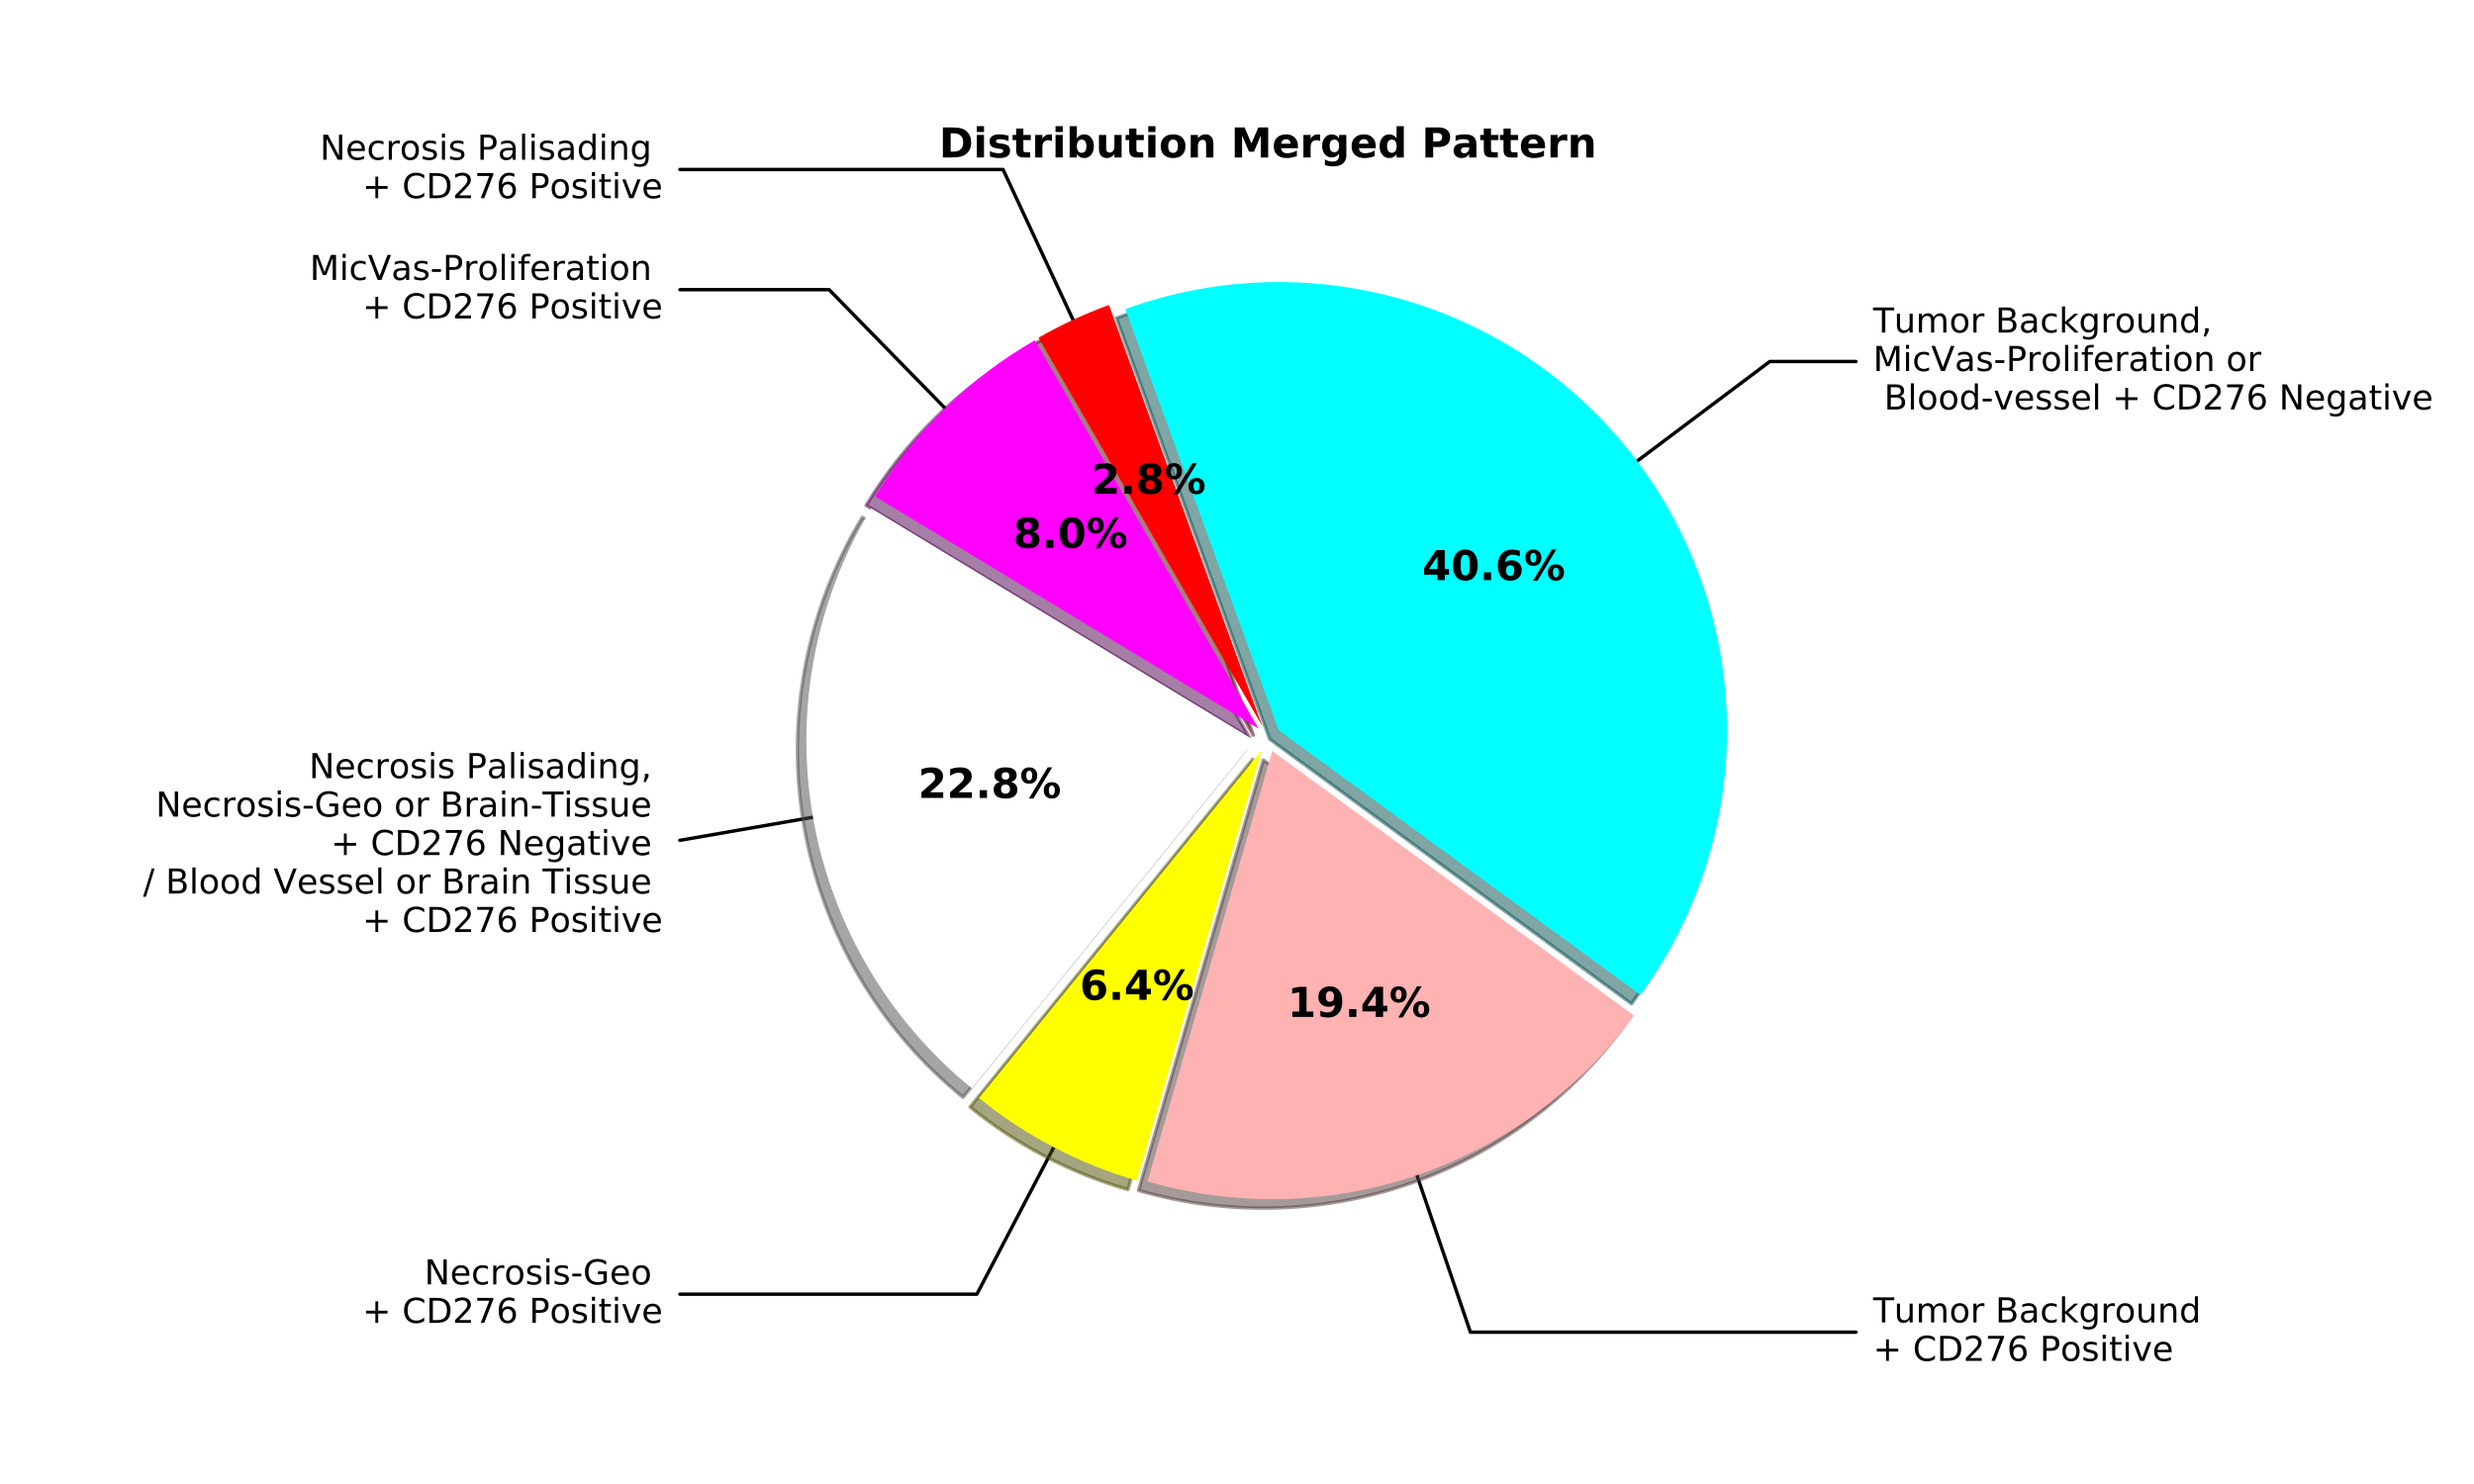 <?xml version="1.0" encoding="utf-8" standalone="no"?>
<!DOCTYPE svg PUBLIC "-//W3C//DTD SVG 1.1//EN"
  "http://www.w3.org/Graphics/SVG/1.1/DTD/svg11.dtd">
<!-- Created with matplotlib (https://matplotlib.org/) -->
<svg height="432pt" version="1.1" viewBox="0 0 720 432" width="720pt" xmlns="http://www.w3.org/2000/svg" xmlns:xlink="http://www.w3.org/1999/xlink">
 <defs>
  <style type="text/css">
*{stroke-linecap:butt;stroke-linejoin:round;white-space:pre;}
  </style>
 </defs>
 <g id="figure_1">
  <g id="patch_1">
   <path d="M 0 432 
L 720 432 
L 720 0 
L 0 0 
z
" style="fill:#ffffff;"/>
  </g>
  <g id="axes_1">
   <g id="patch_2">
    <path d="M 197.877 49.336 
L 291.911 49.336 
L 313.093 94.835 
" style="fill:none;stroke:#000000;stroke-linecap:round;"/>
   </g>
   <g id="text_1">
    <g id="patch_3">
     <path d="M 90.103 62.774 
L 195.874 62.774 
L 195.874 35.898 
L 90.103 35.898 
z
" style="fill:#ffffff;"/>
    </g>
    <!-- Necrosis Palisading  -->
    <defs>
     <path d="M 9.812 72.906 
L 23.094 72.906 
L 55.422 11.922 
L 55.422 72.906 
L 64.984 72.906 
L 64.984 0 
L 51.703 0 
L 19.391 60.984 
L 19.391 0 
L 9.812 0 
z
" id="DejaVuSans-78"/>
     <path d="M 56.203 29.594 
L 56.203 25.203 
L 14.891 25.203 
Q 15.484 15.922 20.484 11.062 
Q 25.484 6.203 34.422 6.203 
Q 39.594 6.203 44.453 7.469 
Q 49.312 8.734 54.109 11.281 
L 54.109 2.781 
Q 49.266 0.734 44.188 -0.344 
Q 39.109 -1.422 33.891 -1.422 
Q 20.797 -1.422 13.156 6.188 
Q 5.516 13.812 5.516 26.812 
Q 5.516 40.234 12.766 48.109 
Q 20.016 56 32.328 56 
Q 43.359 56 49.781 48.891 
Q 56.203 41.797 56.203 29.594 
z
M 47.219 32.234 
Q 47.125 39.594 43.094 43.984 
Q 39.062 48.391 32.422 48.391 
Q 24.906 48.391 20.391 44.141 
Q 15.875 39.891 15.188 32.172 
z
" id="DejaVuSans-101"/>
     <path d="M 48.781 52.594 
L 48.781 44.188 
Q 44.969 46.297 41.141 47.344 
Q 37.312 48.391 33.406 48.391 
Q 24.656 48.391 19.812 42.844 
Q 14.984 37.312 14.984 27.297 
Q 14.984 17.281 19.812 11.734 
Q 24.656 6.203 33.406 6.203 
Q 37.312 6.203 41.141 7.25 
Q 44.969 8.297 48.781 10.406 
L 48.781 2.094 
Q 45.016 0.344 40.984 -0.531 
Q 36.969 -1.422 32.422 -1.422 
Q 20.062 -1.422 12.781 6.344 
Q 5.516 14.109 5.516 27.297 
Q 5.516 40.672 12.859 48.328 
Q 20.219 56 33.016 56 
Q 37.156 56 41.109 55.141 
Q 45.062 54.297 48.781 52.594 
z
" id="DejaVuSans-99"/>
     <path d="M 41.109 46.297 
Q 39.594 47.172 37.812 47.578 
Q 36.031 48 33.891 48 
Q 26.266 48 22.188 43.047 
Q 18.109 38.094 18.109 28.812 
L 18.109 0 
L 9.078 0 
L 9.078 54.688 
L 18.109 54.688 
L 18.109 46.188 
Q 20.953 51.172 25.484 53.578 
Q 30.031 56 36.531 56 
Q 37.453 56 38.578 55.875 
Q 39.703 55.766 41.062 55.516 
z
" id="DejaVuSans-114"/>
     <path d="M 30.609 48.391 
Q 23.391 48.391 19.188 42.75 
Q 14.984 37.109 14.984 27.297 
Q 14.984 17.484 19.156 11.844 
Q 23.344 6.203 30.609 6.203 
Q 37.797 6.203 41.984 11.859 
Q 46.188 17.531 46.188 27.297 
Q 46.188 37.016 41.984 42.703 
Q 37.797 48.391 30.609 48.391 
z
M 30.609 56 
Q 42.328 56 49.016 48.375 
Q 55.719 40.766 55.719 27.297 
Q 55.719 13.875 49.016 6.219 
Q 42.328 -1.422 30.609 -1.422 
Q 18.844 -1.422 12.172 6.219 
Q 5.516 13.875 5.516 27.297 
Q 5.516 40.766 12.172 48.375 
Q 18.844 56 30.609 56 
z
" id="DejaVuSans-111"/>
     <path d="M 44.281 53.078 
L 44.281 44.578 
Q 40.484 46.531 36.375 47.5 
Q 32.281 48.484 27.875 48.484 
Q 21.188 48.484 17.844 46.438 
Q 14.5 44.391 14.5 40.281 
Q 14.5 37.156 16.891 35.375 
Q 19.281 33.594 26.516 31.984 
L 29.594 31.297 
Q 39.156 29.25 43.188 25.516 
Q 47.219 21.781 47.219 15.094 
Q 47.219 7.469 41.188 3.016 
Q 35.156 -1.422 24.609 -1.422 
Q 20.219 -1.422 15.453 -0.562 
Q 10.688 0.297 5.422 2 
L 5.422 11.281 
Q 10.406 8.688 15.234 7.391 
Q 20.062 6.109 24.812 6.109 
Q 31.156 6.109 34.562 8.281 
Q 37.984 10.453 37.984 14.406 
Q 37.984 18.062 35.516 20.016 
Q 33.062 21.969 24.703 23.781 
L 21.578 24.516 
Q 13.234 26.266 9.516 29.906 
Q 5.812 33.547 5.812 39.891 
Q 5.812 47.609 11.281 51.797 
Q 16.75 56 26.812 56 
Q 31.781 56 36.172 55.266 
Q 40.578 54.547 44.281 53.078 
z
" id="DejaVuSans-115"/>
     <path d="M 9.422 54.688 
L 18.406 54.688 
L 18.406 0 
L 9.422 0 
z
M 9.422 75.984 
L 18.406 75.984 
L 18.406 64.594 
L 9.422 64.594 
z
" id="DejaVuSans-105"/>
     <path id="DejaVuSans-32"/>
     <path d="M 19.672 64.797 
L 19.672 37.406 
L 32.078 37.406 
Q 38.969 37.406 42.719 40.969 
Q 46.484 44.531 46.484 51.125 
Q 46.484 57.672 42.719 61.234 
Q 38.969 64.797 32.078 64.797 
z
M 9.812 72.906 
L 32.078 72.906 
Q 44.344 72.906 50.609 67.359 
Q 56.891 61.812 56.891 51.125 
Q 56.891 40.328 50.609 34.812 
Q 44.344 29.297 32.078 29.297 
L 19.672 29.297 
L 19.672 0 
L 9.812 0 
z
" id="DejaVuSans-80"/>
     <path d="M 34.281 27.484 
Q 23.391 27.484 19.188 25 
Q 14.984 22.516 14.984 16.5 
Q 14.984 11.719 18.141 8.906 
Q 21.297 6.109 26.703 6.109 
Q 34.188 6.109 38.703 11.406 
Q 43.219 16.703 43.219 25.484 
L 43.219 27.484 
z
M 52.203 31.203 
L 52.203 0 
L 43.219 0 
L 43.219 8.297 
Q 40.141 3.328 35.547 0.953 
Q 30.953 -1.422 24.312 -1.422 
Q 15.922 -1.422 10.953 3.297 
Q 6 8.016 6 15.922 
Q 6 25.141 12.172 29.828 
Q 18.359 34.516 30.609 34.516 
L 43.219 34.516 
L 43.219 35.406 
Q 43.219 41.609 39.141 45 
Q 35.062 48.391 27.688 48.391 
Q 23 48.391 18.547 47.266 
Q 14.109 46.141 10.016 43.891 
L 10.016 52.203 
Q 14.938 54.109 19.578 55.047 
Q 24.219 56 28.609 56 
Q 40.484 56 46.344 49.844 
Q 52.203 43.703 52.203 31.203 
z
" id="DejaVuSans-97"/>
     <path d="M 9.422 75.984 
L 18.406 75.984 
L 18.406 0 
L 9.422 0 
z
" id="DejaVuSans-108"/>
     <path d="M 45.406 46.391 
L 45.406 75.984 
L 54.391 75.984 
L 54.391 0 
L 45.406 0 
L 45.406 8.203 
Q 42.578 3.328 38.25 0.953 
Q 33.938 -1.422 27.875 -1.422 
Q 17.969 -1.422 11.734 6.484 
Q 5.516 14.406 5.516 27.297 
Q 5.516 40.188 11.734 48.094 
Q 17.969 56 27.875 56 
Q 33.938 56 38.25 53.625 
Q 42.578 51.266 45.406 46.391 
z
M 14.797 27.297 
Q 14.797 17.391 18.875 11.75 
Q 22.953 6.109 30.078 6.109 
Q 37.203 6.109 41.297 11.75 
Q 45.406 17.391 45.406 27.297 
Q 45.406 37.203 41.297 42.844 
Q 37.203 48.484 30.078 48.484 
Q 22.953 48.484 18.875 42.844 
Q 14.797 37.203 14.797 27.297 
z
" id="DejaVuSans-100"/>
     <path d="M 54.891 33.016 
L 54.891 0 
L 45.906 0 
L 45.906 32.719 
Q 45.906 40.484 42.875 44.328 
Q 39.844 48.188 33.797 48.188 
Q 26.516 48.188 22.312 43.547 
Q 18.109 38.922 18.109 30.906 
L 18.109 0 
L 9.078 0 
L 9.078 54.688 
L 18.109 54.688 
L 18.109 46.188 
Q 21.344 51.125 25.703 53.562 
Q 30.078 56 35.797 56 
Q 45.219 56 50.047 50.172 
Q 54.891 44.344 54.891 33.016 
z
" id="DejaVuSans-110"/>
     <path d="M 45.406 27.984 
Q 45.406 37.75 41.375 43.109 
Q 37.359 48.484 30.078 48.484 
Q 22.859 48.484 18.828 43.109 
Q 14.797 37.75 14.797 27.984 
Q 14.797 18.266 18.828 12.891 
Q 22.859 7.516 30.078 7.516 
Q 37.359 7.516 41.375 12.891 
Q 45.406 18.266 45.406 27.984 
z
M 54.391 6.781 
Q 54.391 -7.172 48.188 -13.984 
Q 42 -20.797 29.203 -20.797 
Q 24.469 -20.797 20.266 -20.094 
Q 16.062 -19.391 12.109 -17.922 
L 12.109 -9.188 
Q 16.062 -11.328 19.922 -12.344 
Q 23.781 -13.375 27.781 -13.375 
Q 36.625 -13.375 41.016 -8.766 
Q 45.406 -4.156 45.406 5.172 
L 45.406 9.625 
Q 42.625 4.781 38.281 2.391 
Q 33.938 0 27.875 0 
Q 17.828 0 11.672 7.656 
Q 5.516 15.328 5.516 27.984 
Q 5.516 40.672 11.672 48.328 
Q 17.828 56 27.875 56 
Q 33.938 56 38.281 53.609 
Q 42.625 51.219 45.406 46.391 
L 45.406 54.688 
L 54.391 54.688 
z
" id="DejaVuSans-103"/>
    </defs>
    <g transform="translate(93.103 46.496)scale(0.1 -0.1)">
     <use xlink:href="#DejaVuSans-78"/>
     <use x="74.805" xlink:href="#DejaVuSans-101"/>
     <use x="136.328" xlink:href="#DejaVuSans-99"/>
     <use x="191.309" xlink:href="#DejaVuSans-114"/>
     <use x="232.391" xlink:href="#DejaVuSans-111"/>
     <use x="293.572" xlink:href="#DejaVuSans-115"/>
     <use x="345.672" xlink:href="#DejaVuSans-105"/>
     <use x="373.455" xlink:href="#DejaVuSans-115"/>
     <use x="425.555" xlink:href="#DejaVuSans-32"/>
     <use x="457.342" xlink:href="#DejaVuSans-80"/>
     <use x="517.582" xlink:href="#DejaVuSans-97"/>
     <use x="578.861" xlink:href="#DejaVuSans-108"/>
     <use x="606.645" xlink:href="#DejaVuSans-105"/>
     <use x="634.428" xlink:href="#DejaVuSans-115"/>
     <use x="686.527" xlink:href="#DejaVuSans-97"/>
     <use x="747.807" xlink:href="#DejaVuSans-100"/>
     <use x="811.283" xlink:href="#DejaVuSans-105"/>
     <use x="839.066" xlink:href="#DejaVuSans-110"/>
     <use x="902.445" xlink:href="#DejaVuSans-103"/>
     <use x="965.922" xlink:href="#DejaVuSans-32"/>
    </g>
    <!-- + CD276 Positive -->
    <defs>
     <path d="M 46 62.703 
L 46 35.5 
L 73.188 35.5 
L 73.188 27.203 
L 46 27.203 
L 46 0 
L 37.797 0 
L 37.797 27.203 
L 10.594 27.203 
L 10.594 35.5 
L 37.797 35.5 
L 37.797 62.703 
z
" id="DejaVuSans-43"/>
     <path d="M 64.406 67.281 
L 64.406 56.891 
Q 59.422 61.531 53.781 63.812 
Q 48.141 66.109 41.797 66.109 
Q 29.297 66.109 22.656 58.469 
Q 16.016 50.828 16.016 36.375 
Q 16.016 21.969 22.656 14.328 
Q 29.297 6.688 41.797 6.688 
Q 48.141 6.688 53.781 8.984 
Q 59.422 11.281 64.406 15.922 
L 64.406 5.609 
Q 59.234 2.094 53.438 0.328 
Q 47.656 -1.422 41.219 -1.422 
Q 24.656 -1.422 15.125 8.703 
Q 5.609 18.844 5.609 36.375 
Q 5.609 53.953 15.125 64.078 
Q 24.656 74.219 41.219 74.219 
Q 47.75 74.219 53.531 72.484 
Q 59.328 70.75 64.406 67.281 
z
" id="DejaVuSans-67"/>
     <path d="M 19.672 64.797 
L 19.672 8.109 
L 31.594 8.109 
Q 46.688 8.109 53.688 14.938 
Q 60.688 21.781 60.688 36.531 
Q 60.688 51.172 53.688 57.984 
Q 46.688 64.797 31.594 64.797 
z
M 9.812 72.906 
L 30.078 72.906 
Q 51.266 72.906 61.172 64.094 
Q 71.094 55.281 71.094 36.531 
Q 71.094 17.672 61.125 8.828 
Q 51.172 0 30.078 0 
L 9.812 0 
z
" id="DejaVuSans-68"/>
     <path d="M 19.188 8.297 
L 53.609 8.297 
L 53.609 0 
L 7.328 0 
L 7.328 8.297 
Q 12.938 14.109 22.625 23.891 
Q 32.328 33.688 34.812 36.531 
Q 39.547 41.844 41.422 45.531 
Q 43.312 49.219 43.312 52.781 
Q 43.312 58.594 39.234 62.25 
Q 35.156 65.922 28.609 65.922 
Q 23.969 65.922 18.812 64.312 
Q 13.672 62.703 7.812 59.422 
L 7.812 69.391 
Q 13.766 71.781 18.938 73 
Q 24.125 74.219 28.422 74.219 
Q 39.75 74.219 46.484 68.547 
Q 53.219 62.891 53.219 53.422 
Q 53.219 48.922 51.531 44.891 
Q 49.859 40.875 45.406 35.406 
Q 44.188 33.984 37.641 27.219 
Q 31.109 20.453 19.188 8.297 
z
" id="DejaVuSans-50"/>
     <path d="M 8.203 72.906 
L 55.078 72.906 
L 55.078 68.703 
L 28.609 0 
L 18.312 0 
L 43.219 64.594 
L 8.203 64.594 
z
" id="DejaVuSans-55"/>
     <path d="M 33.016 40.375 
Q 26.375 40.375 22.484 35.828 
Q 18.609 31.297 18.609 23.391 
Q 18.609 15.531 22.484 10.953 
Q 26.375 6.391 33.016 6.391 
Q 39.656 6.391 43.531 10.953 
Q 47.406 15.531 47.406 23.391 
Q 47.406 31.297 43.531 35.828 
Q 39.656 40.375 33.016 40.375 
z
M 52.594 71.297 
L 52.594 62.312 
Q 48.875 64.062 45.094 64.984 
Q 41.312 65.922 37.594 65.922 
Q 27.828 65.922 22.672 59.328 
Q 17.531 52.734 16.797 39.406 
Q 19.672 43.656 24.016 45.922 
Q 28.375 48.188 33.594 48.188 
Q 44.578 48.188 50.953 41.516 
Q 57.328 34.859 57.328 23.391 
Q 57.328 12.156 50.688 5.359 
Q 44.047 -1.422 33.016 -1.422 
Q 20.359 -1.422 13.672 8.266 
Q 6.984 17.969 6.984 36.375 
Q 6.984 53.656 15.188 63.938 
Q 23.391 74.219 37.203 74.219 
Q 40.922 74.219 44.703 73.484 
Q 48.484 72.75 52.594 71.297 
z
" id="DejaVuSans-54"/>
     <path d="M 18.312 70.219 
L 18.312 54.688 
L 36.812 54.688 
L 36.812 47.703 
L 18.312 47.703 
L 18.312 18.016 
Q 18.312 11.328 20.141 9.422 
Q 21.969 7.516 27.594 7.516 
L 36.812 7.516 
L 36.812 0 
L 27.594 0 
Q 17.188 0 13.234 3.875 
Q 9.281 7.766 9.281 18.016 
L 9.281 47.703 
L 2.688 47.703 
L 2.688 54.688 
L 9.281 54.688 
L 9.281 70.219 
z
" id="DejaVuSans-116"/>
     <path d="M 2.984 54.688 
L 12.5 54.688 
L 29.594 8.797 
L 46.688 54.688 
L 56.203 54.688 
L 35.688 0 
L 23.484 0 
z
" id="DejaVuSans-118"/>
    </defs>
    <g transform="translate(105.466 57.694)scale(0.1 -0.1)">
     <use xlink:href="#DejaVuSans-43"/>
     <use x="83.789" xlink:href="#DejaVuSans-32"/>
     <use x="115.576" xlink:href="#DejaVuSans-67"/>
     <use x="185.4" xlink:href="#DejaVuSans-68"/>
     <use x="262.402" xlink:href="#DejaVuSans-50"/>
     <use x="326.025" xlink:href="#DejaVuSans-55"/>
     <use x="389.648" xlink:href="#DejaVuSans-54"/>
     <use x="453.271" xlink:href="#DejaVuSans-32"/>
     <use x="485.059" xlink:href="#DejaVuSans-80"/>
     <use x="545.314" xlink:href="#DejaVuSans-111"/>
     <use x="606.496" xlink:href="#DejaVuSans-115"/>
     <use x="658.596" xlink:href="#DejaVuSans-105"/>
     <use x="686.379" xlink:href="#DejaVuSans-116"/>
     <use x="725.588" xlink:href="#DejaVuSans-105"/>
     <use x="753.371" xlink:href="#DejaVuSans-118"/>
     <use x="812.551" xlink:href="#DejaVuSans-101"/>
    </g>
   </g>
   <g id="patch_4">
    <path d="M 197.875 84.332 
L 241.298 84.332 
L 276.388 120.215 
" style="fill:none;stroke:#000000;stroke-linecap:round;"/>
   </g>
   <g id="text_2">
    <g id="patch_5">
     <path d="M 87.138 97.77 
L 195.874 97.77 
L 195.874 70.894 
L 87.138 70.894 
z
" style="fill:#ffffff;"/>
    </g>
    <!-- MicVas-Proliferation  -->
    <defs>
     <path d="M 9.812 72.906 
L 24.516 72.906 
L 43.109 23.297 
L 61.812 72.906 
L 76.516 72.906 
L 76.516 0 
L 66.891 0 
L 66.891 64.016 
L 48.094 14.016 
L 38.188 14.016 
L 19.391 64.016 
L 19.391 0 
L 9.812 0 
z
" id="DejaVuSans-77"/>
     <path d="M 28.609 0 
L 0.781 72.906 
L 11.078 72.906 
L 34.188 11.531 
L 57.328 72.906 
L 67.578 72.906 
L 39.797 0 
z
" id="DejaVuSans-86"/>
     <path d="M 4.891 31.391 
L 31.203 31.391 
L 31.203 23.391 
L 4.891 23.391 
z
" id="DejaVuSans-45"/>
     <path d="M 37.109 75.984 
L 37.109 68.5 
L 28.516 68.5 
Q 23.688 68.5 21.797 66.547 
Q 19.922 64.594 19.922 59.516 
L 19.922 54.688 
L 34.719 54.688 
L 34.719 47.703 
L 19.922 47.703 
L 19.922 0 
L 10.891 0 
L 10.891 47.703 
L 2.297 47.703 
L 2.297 54.688 
L 10.891 54.688 
L 10.891 58.5 
Q 10.891 67.625 15.141 71.797 
Q 19.391 75.984 28.609 75.984 
z
" id="DejaVuSans-102"/>
    </defs>
    <g transform="translate(90.138 81.493)scale(0.1 -0.1)">
     <use xlink:href="#DejaVuSans-77"/>
     <use x="86.279" xlink:href="#DejaVuSans-105"/>
     <use x="114.062" xlink:href="#DejaVuSans-99"/>
     <use x="169.043" xlink:href="#DejaVuSans-86"/>
     <use x="237.342" xlink:href="#DejaVuSans-97"/>
     <use x="298.621" xlink:href="#DejaVuSans-115"/>
     <use x="350.721" xlink:href="#DejaVuSans-45"/>
     <use x="386.805" xlink:href="#DejaVuSans-80"/>
     <use x="447.092" xlink:href="#DejaVuSans-114"/>
     <use x="488.174" xlink:href="#DejaVuSans-111"/>
     <use x="549.355" xlink:href="#DejaVuSans-108"/>
     <use x="577.139" xlink:href="#DejaVuSans-105"/>
     <use x="604.922" xlink:href="#DejaVuSans-102"/>
     <use x="640.127" xlink:href="#DejaVuSans-101"/>
     <use x="701.65" xlink:href="#DejaVuSans-114"/>
     <use x="742.764" xlink:href="#DejaVuSans-97"/>
     <use x="804.043" xlink:href="#DejaVuSans-116"/>
     <use x="843.252" xlink:href="#DejaVuSans-105"/>
     <use x="871.035" xlink:href="#DejaVuSans-111"/>
     <use x="932.217" xlink:href="#DejaVuSans-110"/>
     <use x="995.596" xlink:href="#DejaVuSans-32"/>
    </g>
    <!-- + CD276 Positive -->
    <g transform="translate(105.466 92.691)scale(0.1 -0.1)">
     <use xlink:href="#DejaVuSans-43"/>
     <use x="83.789" xlink:href="#DejaVuSans-32"/>
     <use x="115.576" xlink:href="#DejaVuSans-67"/>
     <use x="185.4" xlink:href="#DejaVuSans-68"/>
     <use x="262.402" xlink:href="#DejaVuSans-50"/>
     <use x="326.025" xlink:href="#DejaVuSans-55"/>
     <use x="389.648" xlink:href="#DejaVuSans-54"/>
     <use x="453.271" xlink:href="#DejaVuSans-32"/>
     <use x="485.059" xlink:href="#DejaVuSans-80"/>
     <use x="545.314" xlink:href="#DejaVuSans-111"/>
     <use x="606.496" xlink:href="#DejaVuSans-115"/>
     <use x="658.596" xlink:href="#DejaVuSans-105"/>
     <use x="686.379" xlink:href="#DejaVuSans-116"/>
     <use x="725.588" xlink:href="#DejaVuSans-105"/>
     <use x="753.371" xlink:href="#DejaVuSans-118"/>
     <use x="812.551" xlink:href="#DejaVuSans-101"/>
    </g>
   </g>
   <g id="patch_6">
    <path d="M 197.846 244.628 
L 238.489 237.573 
" style="fill:none;stroke:#000000;stroke-linecap:round;"/>
   </g>
   <g id="text_3">
    <g id="patch_7">
     <path d="M 38.642 276.391 
L 195.874 276.391 
L 195.874 215.922 
L 38.642 215.922 
z
" style="fill:#ffffff;"/>
    </g>
    <!-- Necrosis Palisading,  -->
    <defs>
     <path d="M 11.719 12.406 
L 22.016 12.406 
L 22.016 4 
L 14.016 -11.625 
L 7.719 -11.625 
L 11.719 4 
z
" id="DejaVuSans-44"/>
    </defs>
    <g transform="translate(89.925 226.52)scale(0.1 -0.1)">
     <use xlink:href="#DejaVuSans-78"/>
     <use x="74.805" xlink:href="#DejaVuSans-101"/>
     <use x="136.328" xlink:href="#DejaVuSans-99"/>
     <use x="191.309" xlink:href="#DejaVuSans-114"/>
     <use x="232.391" xlink:href="#DejaVuSans-111"/>
     <use x="293.572" xlink:href="#DejaVuSans-115"/>
     <use x="345.672" xlink:href="#DejaVuSans-105"/>
     <use x="373.455" xlink:href="#DejaVuSans-115"/>
     <use x="425.555" xlink:href="#DejaVuSans-32"/>
     <use x="457.342" xlink:href="#DejaVuSans-80"/>
     <use x="517.582" xlink:href="#DejaVuSans-97"/>
     <use x="578.861" xlink:href="#DejaVuSans-108"/>
     <use x="606.645" xlink:href="#DejaVuSans-105"/>
     <use x="634.428" xlink:href="#DejaVuSans-115"/>
     <use x="686.527" xlink:href="#DejaVuSans-97"/>
     <use x="747.807" xlink:href="#DejaVuSans-100"/>
     <use x="811.283" xlink:href="#DejaVuSans-105"/>
     <use x="839.066" xlink:href="#DejaVuSans-110"/>
     <use x="902.445" xlink:href="#DejaVuSans-103"/>
     <use x="965.922" xlink:href="#DejaVuSans-44"/>
     <use x="997.709" xlink:href="#DejaVuSans-32"/>
    </g>
    <!-- Necrosis-Geo or Brain-Tissue  -->
    <defs>
     <path d="M 59.516 10.406 
L 59.516 29.984 
L 43.406 29.984 
L 43.406 38.094 
L 69.281 38.094 
L 69.281 6.781 
Q 63.578 2.734 56.688 0.656 
Q 49.812 -1.422 42 -1.422 
Q 24.906 -1.422 15.25 8.562 
Q 5.609 18.562 5.609 36.375 
Q 5.609 54.25 15.25 64.234 
Q 24.906 74.219 42 74.219 
Q 49.125 74.219 55.547 72.453 
Q 61.969 70.703 67.391 67.281 
L 67.391 56.781 
Q 61.922 61.422 55.766 63.766 
Q 49.609 66.109 42.828 66.109 
Q 29.438 66.109 22.719 58.641 
Q 16.016 51.172 16.016 36.375 
Q 16.016 21.625 22.719 14.156 
Q 29.438 6.688 42.828 6.688 
Q 48.047 6.688 52.141 7.594 
Q 56.25 8.5 59.516 10.406 
z
" id="DejaVuSans-71"/>
     <path d="M 19.672 34.812 
L 19.672 8.109 
L 35.5 8.109 
Q 43.453 8.109 47.281 11.406 
Q 51.125 14.703 51.125 21.484 
Q 51.125 28.328 47.281 31.562 
Q 43.453 34.812 35.5 34.812 
z
M 19.672 64.797 
L 19.672 42.828 
L 34.281 42.828 
Q 41.5 42.828 45.031 45.531 
Q 48.578 48.25 48.578 53.812 
Q 48.578 59.328 45.031 62.062 
Q 41.5 64.797 34.281 64.797 
z
M 9.812 72.906 
L 35.016 72.906 
Q 46.297 72.906 52.391 68.219 
Q 58.5 63.531 58.5 54.891 
Q 58.5 48.188 55.375 44.234 
Q 52.25 40.281 46.188 39.312 
Q 53.469 37.75 57.5 32.781 
Q 61.531 27.828 61.531 20.406 
Q 61.531 10.641 54.891 5.312 
Q 48.25 0 35.984 0 
L 9.812 0 
z
" id="DejaVuSans-66"/>
     <path d="M -0.297 72.906 
L 61.375 72.906 
L 61.375 64.594 
L 35.5 64.594 
L 35.5 0 
L 25.594 0 
L 25.594 64.594 
L -0.297 64.594 
z
" id="DejaVuSans-84"/>
     <path d="M 8.5 21.578 
L 8.5 54.688 
L 17.484 54.688 
L 17.484 21.922 
Q 17.484 14.156 20.5 10.266 
Q 23.531 6.391 29.594 6.391 
Q 36.859 6.391 41.078 11.031 
Q 45.312 15.672 45.312 23.688 
L 45.312 54.688 
L 54.297 54.688 
L 54.297 0 
L 45.312 0 
L 45.312 8.406 
Q 42.047 3.422 37.719 1 
Q 33.406 -1.422 27.688 -1.422 
Q 18.266 -1.422 13.375 4.438 
Q 8.5 10.297 8.5 21.578 
z
M 31.109 56 
z
" id="DejaVuSans-117"/>
    </defs>
    <g transform="translate(45.32 237.718)scale(0.1 -0.1)">
     <use xlink:href="#DejaVuSans-78"/>
     <use x="74.805" xlink:href="#DejaVuSans-101"/>
     <use x="136.328" xlink:href="#DejaVuSans-99"/>
     <use x="191.309" xlink:href="#DejaVuSans-114"/>
     <use x="232.391" xlink:href="#DejaVuSans-111"/>
     <use x="293.572" xlink:href="#DejaVuSans-115"/>
     <use x="345.672" xlink:href="#DejaVuSans-105"/>
     <use x="373.455" xlink:href="#DejaVuSans-115"/>
     <use x="425.555" xlink:href="#DejaVuSans-45"/>
     <use x="461.686" xlink:href="#DejaVuSans-71"/>
     <use x="539.176" xlink:href="#DejaVuSans-101"/>
     <use x="600.699" xlink:href="#DejaVuSans-111"/>
     <use x="661.881" xlink:href="#DejaVuSans-32"/>
     <use x="693.668" xlink:href="#DejaVuSans-111"/>
     <use x="754.85" xlink:href="#DejaVuSans-114"/>
     <use x="795.963" xlink:href="#DejaVuSans-32"/>
     <use x="827.75" xlink:href="#DejaVuSans-66"/>
     <use x="896.354" xlink:href="#DejaVuSans-114"/>
     <use x="937.467" xlink:href="#DejaVuSans-97"/>
     <use x="998.746" xlink:href="#DejaVuSans-105"/>
     <use x="1026.529" xlink:href="#DejaVuSans-110"/>
     <use x="1089.908" xlink:href="#DejaVuSans-45"/>
     <use x="1125.852" xlink:href="#DejaVuSans-84"/>
     <use x="1186.889" xlink:href="#DejaVuSans-105"/>
     <use x="1214.672" xlink:href="#DejaVuSans-115"/>
     <use x="1266.771" xlink:href="#DejaVuSans-115"/>
     <use x="1318.871" xlink:href="#DejaVuSans-117"/>
     <use x="1382.25" xlink:href="#DejaVuSans-101"/>
     <use x="1443.773" xlink:href="#DejaVuSans-32"/>
    </g>
    <!-- + CD276 Negative  -->
    <g transform="translate(96.308 248.916)scale(0.1 -0.1)">
     <use xlink:href="#DejaVuSans-43"/>
     <use x="83.789" xlink:href="#DejaVuSans-32"/>
     <use x="115.576" xlink:href="#DejaVuSans-67"/>
     <use x="185.4" xlink:href="#DejaVuSans-68"/>
     <use x="262.402" xlink:href="#DejaVuSans-50"/>
     <use x="326.025" xlink:href="#DejaVuSans-55"/>
     <use x="389.648" xlink:href="#DejaVuSans-54"/>
     <use x="453.271" xlink:href="#DejaVuSans-32"/>
     <use x="485.059" xlink:href="#DejaVuSans-78"/>
     <use x="559.863" xlink:href="#DejaVuSans-101"/>
     <use x="621.387" xlink:href="#DejaVuSans-103"/>
     <use x="684.863" xlink:href="#DejaVuSans-97"/>
     <use x="746.143" xlink:href="#DejaVuSans-116"/>
     <use x="785.352" xlink:href="#DejaVuSans-105"/>
     <use x="813.135" xlink:href="#DejaVuSans-118"/>
     <use x="872.314" xlink:href="#DejaVuSans-101"/>
     <use x="933.838" xlink:href="#DejaVuSans-32"/>
    </g>
    <!-- / Blood Vessel or Brain Tissue  -->
    <defs>
     <path d="M 25.391 72.906 
L 33.688 72.906 
L 8.297 -9.281 
L 0 -9.281 
z
" id="DejaVuSans-47"/>
    </defs>
    <g transform="translate(41.642 260.114)scale(0.1 -0.1)">
     <use xlink:href="#DejaVuSans-47"/>
     <use x="33.691" xlink:href="#DejaVuSans-32"/>
     <use x="65.479" xlink:href="#DejaVuSans-66"/>
     <use x="134.082" xlink:href="#DejaVuSans-108"/>
     <use x="161.865" xlink:href="#DejaVuSans-111"/>
     <use x="223.047" xlink:href="#DejaVuSans-111"/>
     <use x="284.229" xlink:href="#DejaVuSans-100"/>
     <use x="347.705" xlink:href="#DejaVuSans-32"/>
     <use x="379.492" xlink:href="#DejaVuSans-86"/>
     <use x="447.791" xlink:href="#DejaVuSans-101"/>
     <use x="509.314" xlink:href="#DejaVuSans-115"/>
     <use x="561.414" xlink:href="#DejaVuSans-115"/>
     <use x="613.514" xlink:href="#DejaVuSans-101"/>
     <use x="675.037" xlink:href="#DejaVuSans-108"/>
     <use x="702.82" xlink:href="#DejaVuSans-32"/>
     <use x="734.607" xlink:href="#DejaVuSans-111"/>
     <use x="795.789" xlink:href="#DejaVuSans-114"/>
     <use x="836.902" xlink:href="#DejaVuSans-32"/>
     <use x="868.689" xlink:href="#DejaVuSans-66"/>
     <use x="937.293" xlink:href="#DejaVuSans-114"/>
     <use x="978.406" xlink:href="#DejaVuSans-97"/>
     <use x="1039.686" xlink:href="#DejaVuSans-105"/>
     <use x="1067.469" xlink:href="#DejaVuSans-110"/>
     <use x="1130.848" xlink:href="#DejaVuSans-32"/>
     <use x="1162.635" xlink:href="#DejaVuSans-84"/>
     <use x="1223.672" xlink:href="#DejaVuSans-105"/>
     <use x="1251.455" xlink:href="#DejaVuSans-115"/>
     <use x="1303.555" xlink:href="#DejaVuSans-115"/>
     <use x="1355.654" xlink:href="#DejaVuSans-117"/>
     <use x="1419.033" xlink:href="#DejaVuSans-101"/>
     <use x="1480.557" xlink:href="#DejaVuSans-32"/>
    </g>
    <!-- + CD276 Positive -->
    <g transform="translate(105.466 271.311)scale(0.1 -0.1)">
     <use xlink:href="#DejaVuSans-43"/>
     <use x="83.789" xlink:href="#DejaVuSans-32"/>
     <use x="115.576" xlink:href="#DejaVuSans-67"/>
     <use x="185.4" xlink:href="#DejaVuSans-68"/>
     <use x="262.402" xlink:href="#DejaVuSans-50"/>
     <use x="326.025" xlink:href="#DejaVuSans-55"/>
     <use x="389.648" xlink:href="#DejaVuSans-54"/>
     <use x="453.271" xlink:href="#DejaVuSans-32"/>
     <use x="485.059" xlink:href="#DejaVuSans-80"/>
     <use x="545.314" xlink:href="#DejaVuSans-111"/>
     <use x="606.496" xlink:href="#DejaVuSans-115"/>
     <use x="658.596" xlink:href="#DejaVuSans-105"/>
     <use x="686.379" xlink:href="#DejaVuSans-116"/>
     <use x="725.588" xlink:href="#DejaVuSans-105"/>
     <use x="753.371" xlink:href="#DejaVuSans-118"/>
     <use x="812.551" xlink:href="#DejaVuSans-101"/>
    </g>
   </g>
   <g id="patch_8">
    <path d="M 197.871 376.741 
L 284.296 376.741 
L 307.571 332.276 
" style="fill:none;stroke:#000000;stroke-linecap:round;"/>
   </g>
   <g id="text_4">
    <g id="patch_9">
     <path d="M 102.466 390.179 
L 195.874 390.179 
L 195.874 363.303 
L 102.466 363.303 
z
" style="fill:#ffffff;"/>
    </g>
    <!-- Necrosis-Geo  -->
    <g transform="translate(123.506 373.902)scale(0.1 -0.1)">
     <use xlink:href="#DejaVuSans-78"/>
     <use x="74.805" xlink:href="#DejaVuSans-101"/>
     <use x="136.328" xlink:href="#DejaVuSans-99"/>
     <use x="191.309" xlink:href="#DejaVuSans-114"/>
     <use x="232.391" xlink:href="#DejaVuSans-111"/>
     <use x="293.572" xlink:href="#DejaVuSans-115"/>
     <use x="345.672" xlink:href="#DejaVuSans-105"/>
     <use x="373.455" xlink:href="#DejaVuSans-115"/>
     <use x="425.555" xlink:href="#DejaVuSans-45"/>
     <use x="461.686" xlink:href="#DejaVuSans-71"/>
     <use x="539.176" xlink:href="#DejaVuSans-101"/>
     <use x="600.699" xlink:href="#DejaVuSans-111"/>
     <use x="661.881" xlink:href="#DejaVuSans-32"/>
    </g>
    <!-- + CD276 Positive -->
    <g transform="translate(105.466 385.1)scale(0.1 -0.1)">
     <use xlink:href="#DejaVuSans-43"/>
     <use x="83.789" xlink:href="#DejaVuSans-32"/>
     <use x="115.576" xlink:href="#DejaVuSans-67"/>
     <use x="185.4" xlink:href="#DejaVuSans-68"/>
     <use x="262.402" xlink:href="#DejaVuSans-50"/>
     <use x="326.025" xlink:href="#DejaVuSans-55"/>
     <use x="389.648" xlink:href="#DejaVuSans-54"/>
     <use x="453.271" xlink:href="#DejaVuSans-32"/>
     <use x="485.059" xlink:href="#DejaVuSans-80"/>
     <use x="545.314" xlink:href="#DejaVuSans-111"/>
     <use x="606.496" xlink:href="#DejaVuSans-115"/>
     <use x="658.596" xlink:href="#DejaVuSans-105"/>
     <use x="686.379" xlink:href="#DejaVuSans-116"/>
     <use x="725.588" xlink:href="#DejaVuSans-105"/>
     <use x="753.371" xlink:href="#DejaVuSans-118"/>
     <use x="812.551" xlink:href="#DejaVuSans-101"/>
    </g>
   </g>
   <g id="patch_10">
    <path d="M 540.127 387.801 
L 427.933 387.801 
L 411.74 340.297 
" style="fill:none;stroke:#000000;stroke-linecap:round;"/>
   </g>
   <g id="text_5">
    <g id="patch_11">
     <path d="M 542.126 401.239 
L 646.751 401.239 
L 646.751 374.363 
L 542.126 374.363 
z
" style="fill:#ffffff;"/>
    </g>
    <!-- Tumor Background  -->
    <defs>
     <path d="M 52 44.188 
Q 55.375 50.25 60.062 53.125 
Q 64.75 56 71.094 56 
Q 79.641 56 84.281 50.016 
Q 88.922 44.047 88.922 33.016 
L 88.922 0 
L 79.891 0 
L 79.891 32.719 
Q 79.891 40.578 77.094 44.375 
Q 74.312 48.188 68.609 48.188 
Q 61.625 48.188 57.562 43.547 
Q 53.516 38.922 53.516 30.906 
L 53.516 0 
L 44.484 0 
L 44.484 32.719 
Q 44.484 40.625 41.703 44.406 
Q 38.922 48.188 33.109 48.188 
Q 26.219 48.188 22.156 43.531 
Q 18.109 38.875 18.109 30.906 
L 18.109 0 
L 9.078 0 
L 9.078 54.688 
L 18.109 54.688 
L 18.109 46.188 
Q 21.188 51.219 25.484 53.609 
Q 29.781 56 35.688 56 
Q 41.656 56 45.828 52.969 
Q 50 49.953 52 44.188 
z
" id="DejaVuSans-109"/>
     <path d="M 9.078 75.984 
L 18.109 75.984 
L 18.109 31.109 
L 44.922 54.688 
L 56.391 54.688 
L 27.391 29.109 
L 57.625 0 
L 45.906 0 
L 18.109 26.703 
L 18.109 0 
L 9.078 0 
z
" id="DejaVuSans-107"/>
    </defs>
    <g transform="translate(545.126 384.961)scale(0.1 -0.1)">
     <use xlink:href="#DejaVuSans-84"/>
     <use x="60.85" xlink:href="#DejaVuSans-117"/>
     <use x="124.229" xlink:href="#DejaVuSans-109"/>
     <use x="221.641" xlink:href="#DejaVuSans-111"/>
     <use x="282.822" xlink:href="#DejaVuSans-114"/>
     <use x="323.936" xlink:href="#DejaVuSans-32"/>
     <use x="355.723" xlink:href="#DejaVuSans-66"/>
     <use x="424.326" xlink:href="#DejaVuSans-97"/>
     <use x="485.605" xlink:href="#DejaVuSans-99"/>
     <use x="540.586" xlink:href="#DejaVuSans-107"/>
     <use x="598.496" xlink:href="#DejaVuSans-103"/>
     <use x="661.973" xlink:href="#DejaVuSans-114"/>
     <use x="703.055" xlink:href="#DejaVuSans-111"/>
     <use x="764.236" xlink:href="#DejaVuSans-117"/>
     <use x="827.615" xlink:href="#DejaVuSans-110"/>
     <use x="890.994" xlink:href="#DejaVuSans-100"/>
     <use x="954.471" xlink:href="#DejaVuSans-32"/>
    </g>
    <!-- + CD276 Positive -->
    <g transform="translate(545.126 396.159)scale(0.1 -0.1)">
     <use xlink:href="#DejaVuSans-43"/>
     <use x="83.789" xlink:href="#DejaVuSans-32"/>
     <use x="115.576" xlink:href="#DejaVuSans-67"/>
     <use x="185.4" xlink:href="#DejaVuSans-68"/>
     <use x="262.402" xlink:href="#DejaVuSans-50"/>
     <use x="326.025" xlink:href="#DejaVuSans-55"/>
     <use x="389.648" xlink:href="#DejaVuSans-54"/>
     <use x="453.271" xlink:href="#DejaVuSans-32"/>
     <use x="485.059" xlink:href="#DejaVuSans-80"/>
     <use x="545.314" xlink:href="#DejaVuSans-111"/>
     <use x="606.496" xlink:href="#DejaVuSans-115"/>
     <use x="658.596" xlink:href="#DejaVuSans-105"/>
     <use x="686.379" xlink:href="#DejaVuSans-116"/>
     <use x="725.588" xlink:href="#DejaVuSans-105"/>
     <use x="753.371" xlink:href="#DejaVuSans-118"/>
     <use x="812.551" xlink:href="#DejaVuSans-101"/>
    </g>
   </g>
   <g id="patch_12">
    <path d="M 540.125 105.241 
L 515.052 105.241 
L 474.92 135.378 
" style="fill:none;stroke:#000000;stroke-linecap:round;"/>
   </g>
   <g id="text_6">
    <g id="patch_13">
     <path d="M 542.126 124.277 
L 711.122 124.277 
L 711.122 86.204 
L 542.126 86.204 
z
" style="fill:#ffffff;"/>
    </g>
    <!-- Tumor Background,  -->
    <g transform="translate(545.126 96.802)scale(0.1 -0.1)">
     <use xlink:href="#DejaVuSans-84"/>
     <use x="60.85" xlink:href="#DejaVuSans-117"/>
     <use x="124.229" xlink:href="#DejaVuSans-109"/>
     <use x="221.641" xlink:href="#DejaVuSans-111"/>
     <use x="282.822" xlink:href="#DejaVuSans-114"/>
     <use x="323.936" xlink:href="#DejaVuSans-32"/>
     <use x="355.723" xlink:href="#DejaVuSans-66"/>
     <use x="424.326" xlink:href="#DejaVuSans-97"/>
     <use x="485.605" xlink:href="#DejaVuSans-99"/>
     <use x="540.586" xlink:href="#DejaVuSans-107"/>
     <use x="598.496" xlink:href="#DejaVuSans-103"/>
     <use x="661.973" xlink:href="#DejaVuSans-114"/>
     <use x="703.055" xlink:href="#DejaVuSans-111"/>
     <use x="764.236" xlink:href="#DejaVuSans-117"/>
     <use x="827.615" xlink:href="#DejaVuSans-110"/>
     <use x="890.994" xlink:href="#DejaVuSans-100"/>
     <use x="954.471" xlink:href="#DejaVuSans-44"/>
     <use x="986.258" xlink:href="#DejaVuSans-32"/>
    </g>
    <!-- MicVas-Proliferation or -->
    <g transform="translate(545.126 108)scale(0.1 -0.1)">
     <use xlink:href="#DejaVuSans-77"/>
     <use x="86.279" xlink:href="#DejaVuSans-105"/>
     <use x="114.062" xlink:href="#DejaVuSans-99"/>
     <use x="169.043" xlink:href="#DejaVuSans-86"/>
     <use x="237.342" xlink:href="#DejaVuSans-97"/>
     <use x="298.621" xlink:href="#DejaVuSans-115"/>
     <use x="350.721" xlink:href="#DejaVuSans-45"/>
     <use x="386.805" xlink:href="#DejaVuSans-80"/>
     <use x="447.092" xlink:href="#DejaVuSans-114"/>
     <use x="488.174" xlink:href="#DejaVuSans-111"/>
     <use x="549.355" xlink:href="#DejaVuSans-108"/>
     <use x="577.139" xlink:href="#DejaVuSans-105"/>
     <use x="604.922" xlink:href="#DejaVuSans-102"/>
     <use x="640.127" xlink:href="#DejaVuSans-101"/>
     <use x="701.65" xlink:href="#DejaVuSans-114"/>
     <use x="742.764" xlink:href="#DejaVuSans-97"/>
     <use x="804.043" xlink:href="#DejaVuSans-116"/>
     <use x="843.252" xlink:href="#DejaVuSans-105"/>
     <use x="871.035" xlink:href="#DejaVuSans-111"/>
     <use x="932.217" xlink:href="#DejaVuSans-110"/>
     <use x="995.596" xlink:href="#DejaVuSans-32"/>
     <use x="1027.383" xlink:href="#DejaVuSans-111"/>
     <use x="1088.564" xlink:href="#DejaVuSans-114"/>
    </g>
    <!--  Blood-vessel + CD276 Negative -->
    <g transform="translate(545.126 119.198)scale(0.1 -0.1)">
     <use xlink:href="#DejaVuSans-32"/>
     <use x="31.787" xlink:href="#DejaVuSans-66"/>
     <use x="100.391" xlink:href="#DejaVuSans-108"/>
     <use x="128.174" xlink:href="#DejaVuSans-111"/>
     <use x="189.355" xlink:href="#DejaVuSans-111"/>
     <use x="250.537" xlink:href="#DejaVuSans-100"/>
     <use x="314.014" xlink:href="#DejaVuSans-45"/>
     <use x="350.066" xlink:href="#DejaVuSans-118"/>
     <use x="409.246" xlink:href="#DejaVuSans-101"/>
     <use x="470.77" xlink:href="#DejaVuSans-115"/>
     <use x="522.869" xlink:href="#DejaVuSans-115"/>
     <use x="574.969" xlink:href="#DejaVuSans-101"/>
     <use x="636.492" xlink:href="#DejaVuSans-108"/>
     <use x="664.275" xlink:href="#DejaVuSans-32"/>
     <use x="696.062" xlink:href="#DejaVuSans-43"/>
     <use x="779.852" xlink:href="#DejaVuSans-32"/>
     <use x="811.639" xlink:href="#DejaVuSans-67"/>
     <use x="881.463" xlink:href="#DejaVuSans-68"/>
     <use x="958.465" xlink:href="#DejaVuSans-50"/>
     <use x="1022.088" xlink:href="#DejaVuSans-55"/>
     <use x="1085.711" xlink:href="#DejaVuSans-54"/>
     <use x="1149.334" xlink:href="#DejaVuSans-32"/>
     <use x="1181.121" xlink:href="#DejaVuSans-78"/>
     <use x="1255.926" xlink:href="#DejaVuSans-101"/>
     <use x="1317.449" xlink:href="#DejaVuSans-103"/>
     <use x="1380.926" xlink:href="#DejaVuSans-97"/>
     <use x="1442.205" xlink:href="#DejaVuSans-116"/>
     <use x="1481.414" xlink:href="#DejaVuSans-105"/>
     <use x="1509.197" xlink:href="#DejaVuSans-118"/>
     <use x="1568.377" xlink:href="#DejaVuSans-101"/>
    </g>
   </g>
   <g id="patch_14">
    <path d="M 320.117 91.385 
C 316.576 92.674 313.092 94.116 309.675 95.707 
C 306.258 97.297 302.912 99.035 299.646 100.916 
L 364.739 213.981 
L 320.117 91.385 
z
" style="fill:#4c0000;opacity:0.5;stroke:#4c0000;stroke-linejoin:miter;"/>
   </g>
   <g id="patch_15">
    <path d="M 298.561 101.666 
C 289.057 107.138 280.28 113.786 272.439 121.454 
C 264.598 129.122 257.754 137.748 252.072 147.128 
L 363.654 214.731 
L 298.561 101.666 
z
" style="fill:#4c004c;opacity:0.5;stroke:#4c004c;stroke-linejoin:miter;"/>
   </g>
   <g id="patch_16">
    <path d="M 250.952 150.596 
C 234.634 177.53 228.607 209.482 233.992 240.51 
C 239.378 271.538 255.82 299.591 280.261 319.45 
L 362.534 218.199 
L 250.952 150.596 
z
" style="fill:#4c4c4c;opacity:0.5;stroke:#4c4c4c;stroke-linejoin:miter;"/>
   </g>
   <g id="patch_17">
    <path d="M 282.302 322.249 
C 289.062 327.742 296.356 332.544 304.073 336.583 
C 311.79 340.623 319.893 343.88 328.259 346.304 
L 364.576 220.997 
L 282.302 322.249 
z
" style="fill:#4c4c00;opacity:0.5;stroke:#4c4c00;stroke-linejoin:miter;"/>
   </g>
   <g id="patch_18">
    <path d="M 331.337 346.541 
C 357.039 353.99 384.42 353.354 409.749 344.72 
C 435.077 336.086 457.146 319.865 472.946 298.268 
L 367.654 221.234 
L 331.337 346.541 
z
" style="fill:#4c3636;opacity:0.5;stroke:#4c3636;stroke-linejoin:miter;"/>
   </g>
   <g id="patch_19">
    <path d="M 474.813 292.213 
C 491.33 269.637 500.156 242.337 499.982 214.365 
C 499.807 186.392 490.641 159.204 473.844 136.837 
C 457.046 114.469 433.492 98.085 406.678 90.118 
C 379.864 82.151 351.185 83.016 324.899 92.583 
L 369.52 215.179 
L 474.813 292.213 
z
" style="fill:#004c4c;opacity:0.5;stroke:#004c4c;stroke-linejoin:miter;"/>
   </g>
   <g id="patch_20">
    <path d="M 322.727 88.776 
C 319.185 90.065 315.701 91.507 312.284 93.097 
C 308.868 94.688 305.521 96.426 302.255 98.307 
L 367.348 211.372 
L 322.727 88.776 
z
" style="fill:#ff0000;"/>
   </g>
   <g id="patch_21">
    <path d="M 301.17 99.056 
C 291.666 104.528 282.889 111.177 275.048 118.845 
C 267.207 126.513 260.364 135.139 254.681 144.519 
L 366.264 212.122 
L 301.17 99.056 
z
" style="fill:#ff00ff;"/>
   </g>
   <g id="patch_22">
    <path d="M 253.561 147.986 
C 237.243 174.921 231.216 206.873 236.602 237.901 
C 241.987 268.929 258.43 296.981 282.87 316.841 
L 365.144 215.589 
L 253.561 147.986 
z
" style="fill:#ffffff;"/>
   </g>
   <g id="patch_23">
    <path d="M 284.911 319.639 
C 291.671 325.132 298.965 329.935 306.682 333.974 
C 314.399 338.014 322.502 341.27 330.868 343.695 
L 367.185 218.388 
L 284.911 319.639 
z
" style="fill:#ffff00;"/>
   </g>
   <g id="patch_24">
    <path d="M 333.946 343.932 
C 359.648 351.381 387.03 350.745 412.358 342.111 
C 437.686 333.477 459.755 317.255 475.556 295.659 
L 370.263 218.625 
L 333.946 343.932 
z
" style="fill:#ffb2b2;"/>
   </g>
   <g id="patch_25">
    <path d="M 477.423 289.604 
C 493.94 267.028 502.766 239.728 502.591 211.755 
C 502.417 183.783 493.25 156.595 476.453 134.227 
C 459.655 111.859 436.101 95.476 409.287 87.509 
C 382.473 79.542 353.794 80.406 327.508 89.974 
L 372.13 212.57 
L 477.423 289.604 
z
" style="fill:#00ffff;"/>
   </g>
   <g id="matplotlib.axis_1"/>
   <g id="matplotlib.axis_2"/>
   <g id="text_7">
    <!-- 2.8% -->
    <defs>
     <path d="M 28.812 13.812 
L 60.891 13.812 
L 60.891 0 
L 7.906 0 
L 7.906 13.812 
L 34.516 37.312 
Q 38.094 40.531 39.797 43.609 
Q 41.5 46.688 41.5 50 
Q 41.5 55.125 38.062 58.25 
Q 34.625 61.375 28.906 61.375 
Q 24.516 61.375 19.281 59.5 
Q 14.062 57.625 8.109 53.906 
L 8.109 69.922 
Q 14.453 72.016 20.656 73.109 
Q 26.859 74.219 32.812 74.219 
Q 45.906 74.219 53.156 68.453 
Q 60.406 62.703 60.406 52.391 
Q 60.406 46.438 57.328 41.281 
Q 54.25 36.141 44.391 27.484 
z
" id="DejaVuSans-Bold-50"/>
     <path d="M 10.203 18.891 
L 27.781 18.891 
L 27.781 0 
L 10.203 0 
z
" id="DejaVuSans-Bold-46"/>
     <path d="M 34.812 32.625 
Q 29.547 32.625 26.703 29.734 
Q 23.875 26.859 23.875 21.484 
Q 23.875 16.109 26.703 13.25 
Q 29.547 10.406 34.812 10.406 
Q 40.047 10.406 42.828 13.25 
Q 45.609 16.109 45.609 21.484 
Q 45.609 26.906 42.828 29.766 
Q 40.047 32.625 34.812 32.625 
z
M 21.094 38.812 
Q 14.453 40.828 11.078 44.969 
Q 7.719 49.125 7.719 55.328 
Q 7.719 64.547 14.594 69.375 
Q 21.484 74.219 34.812 74.219 
Q 48.047 74.219 54.922 69.406 
Q 61.812 64.594 61.812 55.328 
Q 61.812 49.125 58.422 44.969 
Q 55.031 40.828 48.391 38.812 
Q 55.812 36.766 59.594 32.156 
Q 63.375 27.547 63.375 20.516 
Q 63.375 9.672 56.172 4.125 
Q 48.969 -1.422 34.812 -1.422 
Q 20.609 -1.422 13.359 4.125 
Q 6.109 9.672 6.109 20.516 
Q 6.109 27.547 9.891 32.156 
Q 13.672 36.766 21.094 38.812 
z
M 25.484 53.422 
Q 25.484 49.078 27.906 46.734 
Q 30.328 44.391 34.812 44.391 
Q 39.203 44.391 41.594 46.734 
Q 44 49.078 44 53.422 
Q 44 57.766 41.594 60.078 
Q 39.203 62.406 34.812 62.406 
Q 30.328 62.406 27.906 60.062 
Q 25.484 57.719 25.484 53.422 
z
" id="DejaVuSans-Bold-56"/>
     <path d="M 77.484 30.078 
Q 74.031 30.078 72.125 27.078 
Q 70.219 24.078 70.219 18.5 
Q 70.219 12.891 72.094 9.891 
Q 73.969 6.891 77.484 6.891 
Q 81 6.891 82.859 9.891 
Q 84.719 12.891 84.719 18.5 
Q 84.719 24.078 82.828 27.078 
Q 80.953 30.078 77.484 30.078 
z
M 77.484 38.281 
Q 86.578 38.281 91.797 33 
Q 97.016 27.734 97.016 18.5 
Q 97.016 9.281 91.797 3.922 
Q 86.578 -1.422 77.484 -1.422 
Q 68.406 -1.422 63.156 3.922 
Q 57.906 9.281 57.906 18.5 
Q 57.906 27.688 63.156 32.984 
Q 68.406 38.281 77.484 38.281 
z
M 32.719 -1.422 
L 21.922 -1.422 
L 67.484 74.219 
L 78.328 74.219 
z
M 22.703 74.219 
Q 31.781 74.219 36.984 68.922 
Q 42.188 63.625 42.188 54.391 
Q 42.188 45.172 36.984 39.844 
Q 31.781 34.516 22.703 34.516 
Q 13.625 34.516 8.422 39.844 
Q 3.219 45.172 3.219 54.391 
Q 3.219 63.625 8.422 68.922 
Q 13.625 74.219 22.703 74.219 
z
M 22.703 66.016 
Q 19.188 66.016 17.281 62.984 
Q 15.375 59.969 15.375 54.391 
Q 15.375 48.781 17.281 45.719 
Q 19.188 42.672 22.703 42.672 
Q 26.219 42.672 28.094 45.719 
Q 29.984 48.781 29.984 54.391 
Q 29.984 59.969 28.078 62.984 
Q 26.172 66.016 22.703 66.016 
z
" id="DejaVuSans-Bold-37"/>
    </defs>
    <g transform="translate(317.669 143.718)scale(0.12 -0.12)">
     <use xlink:href="#DejaVuSans-Bold-50"/>
     <use x="69.58" xlink:href="#DejaVuSans-Bold-46"/>
     <use x="107.568" xlink:href="#DejaVuSans-Bold-56"/>
     <use x="177.148" xlink:href="#DejaVuSans-Bold-37"/>
    </g>
   </g>
   <g id="text_8">
    <!-- 8.0% -->
    <defs>
     <path d="M 46 36.531 
Q 46 50.203 43.438 55.781 
Q 40.875 61.375 34.812 61.375 
Q 28.766 61.375 26.172 55.781 
Q 23.578 50.203 23.578 36.531 
Q 23.578 22.703 26.172 17.031 
Q 28.766 11.375 34.812 11.375 
Q 40.828 11.375 43.406 17.031 
Q 46 22.703 46 36.531 
z
M 64.797 36.375 
Q 64.797 18.266 56.984 8.422 
Q 49.172 -1.422 34.812 -1.422 
Q 20.406 -1.422 12.594 8.422 
Q 4.781 18.266 4.781 36.375 
Q 4.781 54.547 12.594 64.375 
Q 20.406 74.219 34.812 74.219 
Q 49.172 74.219 56.984 64.375 
Q 64.797 54.547 64.797 36.375 
z
" id="DejaVuSans-Bold-48"/>
    </defs>
    <g transform="translate(294.894 159.467)scale(0.12 -0.12)">
     <use xlink:href="#DejaVuSans-Bold-56"/>
     <use x="69.58" xlink:href="#DejaVuSans-Bold-46"/>
     <use x="107.568" xlink:href="#DejaVuSans-Bold-48"/>
     <use x="177.148" xlink:href="#DejaVuSans-Bold-37"/>
    </g>
   </g>
   <g id="text_9">
    <!-- 22.8% -->
    <g transform="translate(267.203 232.288)scale(0.12 -0.12)">
     <use xlink:href="#DejaVuSans-Bold-50"/>
     <use x="69.58" xlink:href="#DejaVuSans-Bold-50"/>
     <use x="139.16" xlink:href="#DejaVuSans-Bold-46"/>
     <use x="177.148" xlink:href="#DejaVuSans-Bold-56"/>
     <use x="246.729" xlink:href="#DejaVuSans-Bold-37"/>
    </g>
   </g>
   <g id="text_10">
    <!-- 6.4% -->
    <defs>
     <path d="M 36.188 35.984 
Q 31.25 35.984 28.781 32.781 
Q 26.312 29.594 26.312 23.188 
Q 26.312 16.797 28.781 13.594 
Q 31.25 10.406 36.188 10.406 
Q 41.156 10.406 43.625 13.594 
Q 46.094 16.797 46.094 23.188 
Q 46.094 29.594 43.625 32.781 
Q 41.156 35.984 36.188 35.984 
z
M 59.422 71 
L 59.422 57.516 
Q 54.781 59.719 50.672 60.766 
Q 46.578 61.812 42.672 61.812 
Q 34.281 61.812 29.594 57.141 
Q 24.906 52.484 24.125 43.312 
Q 27.344 45.703 31.094 46.891 
Q 34.859 48.094 39.312 48.094 
Q 50.484 48.094 57.344 41.547 
Q 64.203 35.016 64.203 24.422 
Q 64.203 12.703 56.531 5.641 
Q 48.875 -1.422 35.984 -1.422 
Q 21.781 -1.422 13.984 8.172 
Q 6.203 17.781 6.203 35.406 
Q 6.203 53.469 15.312 63.797 
Q 24.422 74.125 40.281 74.125 
Q 45.312 74.125 50.047 73.344 
Q 54.781 72.562 59.422 71 
z
" id="DejaVuSans-Bold-54"/>
     <path d="M 36.812 57.422 
L 16.219 26.906 
L 36.812 26.906 
z
M 33.688 72.906 
L 54.594 72.906 
L 54.594 26.906 
L 64.984 26.906 
L 64.984 13.281 
L 54.594 13.281 
L 54.594 0 
L 36.812 0 
L 36.812 13.281 
L 4.5 13.281 
L 4.5 29.391 
z
" id="DejaVuSans-Bold-52"/>
    </defs>
    <g transform="translate(314.243 291.051)scale(0.12 -0.12)">
     <use xlink:href="#DejaVuSans-Bold-54"/>
     <use x="69.58" xlink:href="#DejaVuSans-Bold-46"/>
     <use x="107.568" xlink:href="#DejaVuSans-Bold-52"/>
     <use x="177.148" xlink:href="#DejaVuSans-Bold-37"/>
    </g>
   </g>
   <g id="text_11">
    <!-- 19.4% -->
    <defs>
     <path d="M 11.719 12.984 
L 28.328 12.984 
L 28.328 60.109 
L 11.281 56.594 
L 11.281 69.391 
L 28.219 72.906 
L 46.094 72.906 
L 46.094 12.984 
L 62.703 12.984 
L 62.703 0 
L 11.719 0 
z
" id="DejaVuSans-Bold-49"/>
     <path d="M 10.016 1.609 
L 10.016 15.094 
Q 14.5 12.984 18.594 11.938 
Q 22.703 10.891 26.703 10.891 
Q 35.109 10.891 39.797 15.547 
Q 44.484 20.219 45.312 29.391 
Q 42 26.953 38.234 25.734 
Q 34.469 24.516 30.078 24.516 
Q 18.891 24.516 12.031 31.031 
Q 5.172 37.547 5.172 48.188 
Q 5.172 59.969 12.812 67.047 
Q 20.453 74.125 33.297 74.125 
Q 47.562 74.125 55.375 64.5 
Q 63.188 54.891 63.188 37.312 
Q 63.188 19.234 54.047 8.906 
Q 44.922 -1.422 29 -1.422 
Q 23.875 -1.422 19.188 -0.656 
Q 14.5 0.094 10.016 1.609 
z
M 33.203 36.719 
Q 38.141 36.719 40.625 39.906 
Q 43.109 43.109 43.109 49.516 
Q 43.109 55.859 40.625 59.078 
Q 38.141 62.312 33.203 62.312 
Q 28.266 62.312 25.781 59.078 
Q 23.297 55.859 23.297 49.516 
Q 23.297 43.109 25.781 39.906 
Q 28.266 36.719 33.203 36.719 
z
" id="DejaVuSans-Bold-57"/>
    </defs>
    <g transform="translate(374.705 296.028)scale(0.12 -0.12)">
     <use xlink:href="#DejaVuSans-Bold-49"/>
     <use x="69.58" xlink:href="#DejaVuSans-Bold-57"/>
     <use x="139.16" xlink:href="#DejaVuSans-Bold-46"/>
     <use x="177.148" xlink:href="#DejaVuSans-Bold-52"/>
     <use x="246.729" xlink:href="#DejaVuSans-Bold-37"/>
    </g>
   </g>
   <g id="text_12">
    <!-- 40.6% -->
    <g transform="translate(413.908 168.875)scale(0.12 -0.12)">
     <use xlink:href="#DejaVuSans-Bold-52"/>
     <use x="69.58" xlink:href="#DejaVuSans-Bold-48"/>
     <use x="139.16" xlink:href="#DejaVuSans-Bold-46"/>
     <use x="177.148" xlink:href="#DejaVuSans-Bold-54"/>
     <use x="246.729" xlink:href="#DejaVuSans-Bold-37"/>
    </g>
   </g>
   <g id="text_13">
    <!-- Distribution Merged Pattern -->
    <defs>
     <path d="M 27.984 58.688 
L 27.984 14.203 
L 34.719 14.203 
Q 46.234 14.203 52.312 19.922 
Q 58.406 25.641 58.406 36.531 
Q 58.406 47.359 52.344 53.016 
Q 46.297 58.688 34.719 58.688 
z
M 9.188 72.906 
L 29 72.906 
Q 45.609 72.906 53.734 70.531 
Q 61.859 68.172 67.672 62.5 
Q 72.797 57.562 75.281 51.109 
Q 77.781 44.672 77.781 36.531 
Q 77.781 28.266 75.281 21.797 
Q 72.797 15.328 67.672 10.406 
Q 61.812 4.734 53.609 2.359 
Q 45.406 0 29 0 
L 9.188 0 
z
" id="DejaVuSans-Bold-68"/>
     <path d="M 8.406 54.688 
L 25.875 54.688 
L 25.875 0 
L 8.406 0 
z
M 8.406 75.984 
L 25.875 75.984 
L 25.875 61.719 
L 8.406 61.719 
z
" id="DejaVuSans-Bold-105"/>
     <path d="M 51.125 52.984 
L 51.125 39.703 
Q 45.516 42.047 40.281 43.219 
Q 35.062 44.391 30.422 44.391 
Q 25.438 44.391 23.016 43.141 
Q 20.609 41.891 20.609 39.312 
Q 20.609 37.203 22.438 36.078 
Q 24.266 34.969 29 34.422 
L 32.078 33.984 
Q 45.516 32.281 50.141 28.375 
Q 54.781 24.469 54.781 16.109 
Q 54.781 7.375 48.328 2.969 
Q 41.891 -1.422 29.109 -1.422 
Q 23.688 -1.422 17.891 -0.562 
Q 12.109 0.297 6 2 
L 6 15.281 
Q 11.234 12.75 16.719 11.469 
Q 22.219 10.203 27.875 10.203 
Q 33.016 10.203 35.594 11.609 
Q 38.188 13.031 38.188 15.828 
Q 38.188 18.172 36.406 19.312 
Q 34.625 20.453 29.297 21.094 
L 26.219 21.484 
Q 14.547 22.953 9.859 26.906 
Q 5.172 30.859 5.172 38.922 
Q 5.172 47.609 11.125 51.797 
Q 17.094 56 29.391 56 
Q 34.234 56 39.547 55.266 
Q 44.875 54.547 51.125 52.984 
z
" id="DejaVuSans-Bold-115"/>
     <path d="M 27.484 70.219 
L 27.484 54.688 
L 45.516 54.688 
L 45.516 42.188 
L 27.484 42.188 
L 27.484 19 
Q 27.484 15.188 29 13.844 
Q 30.516 12.5 35.016 12.5 
L 44 12.5 
L 44 0 
L 29 0 
Q 18.656 0 14.328 4.312 
Q 10.016 8.641 10.016 19 
L 10.016 42.188 
L 1.312 42.188 
L 1.312 54.688 
L 10.016 54.688 
L 10.016 70.219 
z
" id="DejaVuSans-Bold-116"/>
     <path d="M 49.031 39.797 
Q 46.734 40.875 44.453 41.375 
Q 42.188 41.891 39.891 41.891 
Q 33.156 41.891 29.516 37.562 
Q 25.875 33.25 25.875 25.203 
L 25.875 0 
L 8.406 0 
L 8.406 54.688 
L 25.875 54.688 
L 25.875 45.703 
Q 29.25 51.078 33.609 53.531 
Q 37.984 56 44.094 56 
Q 44.969 56 45.984 55.922 
Q 47.016 55.859 48.969 55.609 
z
" id="DejaVuSans-Bold-114"/>
     <path d="M 37.5 11.281 
Q 43.109 11.281 46.062 15.375 
Q 49.031 19.484 49.031 27.297 
Q 49.031 35.109 46.062 39.203 
Q 43.109 43.312 37.5 43.312 
Q 31.891 43.312 28.875 39.188 
Q 25.875 35.062 25.875 27.297 
Q 25.875 19.531 28.875 15.406 
Q 31.891 11.281 37.5 11.281 
z
M 25.875 46.688 
Q 29.5 51.469 33.891 53.734 
Q 38.281 56 44 56 
Q 54.109 56 60.594 47.969 
Q 67.094 39.938 67.094 27.297 
Q 67.094 14.656 60.594 6.609 
Q 54.109 -1.422 44 -1.422 
Q 38.281 -1.422 33.891 0.844 
Q 29.5 3.125 25.875 7.906 
L 25.875 0 
L 8.406 0 
L 8.406 75.984 
L 25.875 75.984 
z
" id="DejaVuSans-Bold-98"/>
     <path d="M 7.812 21.297 
L 7.812 54.688 
L 25.391 54.688 
L 25.391 49.219 
Q 25.391 44.781 25.344 38.062 
Q 25.297 31.344 25.297 29.109 
Q 25.297 22.516 25.641 19.609 
Q 25.984 16.703 26.812 15.375 
Q 27.875 13.672 29.609 12.734 
Q 31.344 11.812 33.594 11.812 
Q 39.062 11.812 42.188 16.016 
Q 45.312 20.219 45.312 27.688 
L 45.312 54.688 
L 62.797 54.688 
L 62.797 0 
L 45.312 0 
L 45.312 7.906 
Q 41.359 3.125 36.938 0.844 
Q 32.516 -1.422 27.203 -1.422 
Q 17.719 -1.422 12.766 4.391 
Q 7.812 10.203 7.812 21.297 
z
" id="DejaVuSans-Bold-117"/>
     <path d="M 34.422 43.5 
Q 28.609 43.5 25.562 39.328 
Q 22.516 35.156 22.516 27.297 
Q 22.516 19.438 25.562 15.25 
Q 28.609 11.078 34.422 11.078 
Q 40.141 11.078 43.156 15.25 
Q 46.188 19.438 46.188 27.297 
Q 46.188 35.156 43.156 39.328 
Q 40.141 43.5 34.422 43.5 
z
M 34.422 56 
Q 48.531 56 56.469 48.375 
Q 64.406 40.766 64.406 27.297 
Q 64.406 13.812 56.469 6.188 
Q 48.531 -1.422 34.422 -1.422 
Q 20.266 -1.422 12.281 6.188 
Q 4.297 13.812 4.297 27.297 
Q 4.297 40.766 12.281 48.375 
Q 20.266 56 34.422 56 
z
" id="DejaVuSans-Bold-111"/>
     <path d="M 63.375 33.297 
L 63.375 0 
L 45.797 0 
L 45.797 5.422 
L 45.797 25.484 
Q 45.797 32.562 45.484 35.25 
Q 45.172 37.938 44.391 39.203 
Q 43.359 40.922 41.594 41.875 
Q 39.844 42.828 37.594 42.828 
Q 32.125 42.828 29 38.594 
Q 25.875 34.375 25.875 26.906 
L 25.875 0 
L 8.406 0 
L 8.406 54.688 
L 25.875 54.688 
L 25.875 46.688 
Q 29.828 51.469 34.266 53.734 
Q 38.719 56 44.094 56 
Q 53.562 56 58.469 50.188 
Q 63.375 44.391 63.375 33.297 
z
" id="DejaVuSans-Bold-110"/>
     <path id="DejaVuSans-Bold-32"/>
     <path d="M 9.188 72.906 
L 33.109 72.906 
L 49.703 33.891 
L 66.406 72.906 
L 90.281 72.906 
L 90.281 0 
L 72.516 0 
L 72.516 53.328 
L 55.719 14.016 
L 43.797 14.016 
L 27 53.328 
L 27 0 
L 9.188 0 
z
" id="DejaVuSans-Bold-77"/>
     <path d="M 62.984 27.484 
L 62.984 22.516 
L 22.125 22.516 
Q 22.75 16.359 26.562 13.281 
Q 30.375 10.203 37.203 10.203 
Q 42.719 10.203 48.5 11.844 
Q 54.297 13.484 60.406 16.797 
L 60.406 3.328 
Q 54.203 0.984 48 -0.219 
Q 41.797 -1.422 35.594 -1.422 
Q 20.75 -1.422 12.516 6.125 
Q 4.297 13.672 4.297 27.297 
Q 4.297 40.672 12.375 48.328 
Q 20.453 56 34.625 56 
Q 47.516 56 55.25 48.234 
Q 62.984 40.484 62.984 27.484 
z
M 45.016 33.297 
Q 45.016 38.281 42.109 41.328 
Q 39.203 44.391 34.516 44.391 
Q 29.438 44.391 26.266 41.531 
Q 23.094 38.672 22.312 33.297 
z
" id="DejaVuSans-Bold-101"/>
     <path d="M 45.609 9.281 
Q 42 4.5 37.641 2.25 
Q 33.297 0 27.594 0 
Q 17.578 0 11.031 7.875 
Q 4.5 15.766 4.5 27.984 
Q 4.5 40.234 11.031 48.062 
Q 17.578 55.906 27.594 55.906 
Q 33.297 55.906 37.641 53.656 
Q 42 51.422 45.609 46.578 
L 45.609 54.688 
L 63.188 54.688 
L 63.188 5.516 
Q 63.188 -7.672 54.859 -14.625 
Q 46.531 -21.578 30.719 -21.578 
Q 25.594 -21.578 20.797 -20.797 
Q 16.016 -20.016 11.188 -18.406 
L 11.188 -4.781 
Q 15.766 -7.422 20.156 -8.719 
Q 24.562 -10.016 29 -10.016 
Q 37.594 -10.016 41.594 -6.25 
Q 45.609 -2.484 45.609 5.516 
z
M 34.078 43.312 
Q 28.656 43.312 25.625 39.297 
Q 22.609 35.297 22.609 27.984 
Q 22.609 20.453 25.531 16.578 
Q 28.469 12.703 34.078 12.703 
Q 39.547 12.703 42.578 16.703 
Q 45.609 20.703 45.609 27.984 
Q 45.609 35.297 42.578 39.297 
Q 39.547 43.312 34.078 43.312 
z
" id="DejaVuSans-Bold-103"/>
     <path d="M 45.609 46.688 
L 45.609 75.984 
L 63.188 75.984 
L 63.188 0 
L 45.609 0 
L 45.609 7.906 
Q 42 3.078 37.641 0.828 
Q 33.297 -1.422 27.594 -1.422 
Q 17.484 -1.422 10.984 6.609 
Q 4.5 14.656 4.5 27.297 
Q 4.5 39.938 10.984 47.969 
Q 17.484 56 27.594 56 
Q 33.25 56 37.625 53.734 
Q 42 51.469 45.609 46.688 
z
M 34.078 11.281 
Q 39.703 11.281 42.656 15.375 
Q 45.609 19.484 45.609 27.297 
Q 45.609 35.109 42.656 39.203 
Q 39.703 43.312 34.078 43.312 
Q 28.516 43.312 25.562 39.203 
Q 22.609 35.109 22.609 27.297 
Q 22.609 19.484 25.562 15.375 
Q 28.516 11.281 34.078 11.281 
z
" id="DejaVuSans-Bold-100"/>
     <path d="M 9.188 72.906 
L 40.375 72.906 
Q 54.297 72.906 61.734 66.719 
Q 69.188 60.547 69.188 49.125 
Q 69.188 37.641 61.734 31.469 
Q 54.297 25.297 40.375 25.297 
L 27.984 25.297 
L 27.984 0 
L 9.188 0 
z
M 27.984 59.281 
L 27.984 38.922 
L 38.375 38.922 
Q 43.844 38.922 46.828 41.578 
Q 49.812 44.234 49.812 49.125 
Q 49.812 54 46.828 56.641 
Q 43.844 59.281 38.375 59.281 
z
" id="DejaVuSans-Bold-80"/>
     <path d="M 32.906 24.609 
Q 27.438 24.609 24.672 22.75 
Q 21.922 20.906 21.922 17.281 
Q 21.922 13.969 24.141 12.078 
Q 26.375 10.203 30.328 10.203 
Q 35.25 10.203 38.625 13.734 
Q 42 17.281 42 22.609 
L 42 24.609 
z
M 59.625 31.203 
L 59.625 0 
L 42 0 
L 42 8.109 
Q 38.484 3.125 34.078 0.844 
Q 29.688 -1.422 23.391 -1.422 
Q 14.891 -1.422 9.594 3.531 
Q 4.297 8.5 4.297 16.406 
Q 4.297 26.031 10.906 30.516 
Q 17.531 35.016 31.688 35.016 
L 42 35.016 
L 42 36.375 
Q 42 40.531 38.719 42.453 
Q 35.453 44.391 28.516 44.391 
Q 22.906 44.391 18.062 43.266 
Q 13.234 42.141 9.078 39.891 
L 9.078 53.219 
Q 14.703 54.594 20.359 55.297 
Q 26.031 56 31.688 56 
Q 46.484 56 53.047 50.172 
Q 59.625 44.344 59.625 31.203 
z
" id="DejaVuSans-Bold-97"/>
    </defs>
    <g transform="translate(273.308 45.84)scale(0.12 -0.12)">
     <use xlink:href="#DejaVuSans-Bold-68"/>
     <use x="83.008" xlink:href="#DejaVuSans-Bold-105"/>
     <use x="117.285" xlink:href="#DejaVuSans-Bold-115"/>
     <use x="176.807" xlink:href="#DejaVuSans-Bold-116"/>
     <use x="224.609" xlink:href="#DejaVuSans-Bold-114"/>
     <use x="273.926" xlink:href="#DejaVuSans-Bold-105"/>
     <use x="308.203" xlink:href="#DejaVuSans-Bold-98"/>
     <use x="379.785" xlink:href="#DejaVuSans-Bold-117"/>
     <use x="450.977" xlink:href="#DejaVuSans-Bold-116"/>
     <use x="498.779" xlink:href="#DejaVuSans-Bold-105"/>
     <use x="533.057" xlink:href="#DejaVuSans-Bold-111"/>
     <use x="601.758" xlink:href="#DejaVuSans-Bold-110"/>
     <use x="672.949" xlink:href="#DejaVuSans-Bold-32"/>
     <use x="707.764" xlink:href="#DejaVuSans-Bold-77"/>
     <use x="807.275" xlink:href="#DejaVuSans-Bold-101"/>
     <use x="875.098" xlink:href="#DejaVuSans-Bold-114"/>
     <use x="924.414" xlink:href="#DejaVuSans-Bold-103"/>
     <use x="995.996" xlink:href="#DejaVuSans-Bold-101"/>
     <use x="1063.818" xlink:href="#DejaVuSans-Bold-100"/>
     <use x="1135.4" xlink:href="#DejaVuSans-Bold-32"/>
     <use x="1170.215" xlink:href="#DejaVuSans-Bold-80"/>
     <use x="1243.475" xlink:href="#DejaVuSans-Bold-97"/>
     <use x="1310.955" xlink:href="#DejaVuSans-Bold-116"/>
     <use x="1358.758" xlink:href="#DejaVuSans-Bold-116"/>
     <use x="1406.561" xlink:href="#DejaVuSans-Bold-101"/>
     <use x="1474.383" xlink:href="#DejaVuSans-Bold-114"/>
     <use x="1523.699" xlink:href="#DejaVuSans-Bold-110"/>
    </g>
   </g>
  </g>
 </g>
</svg>
